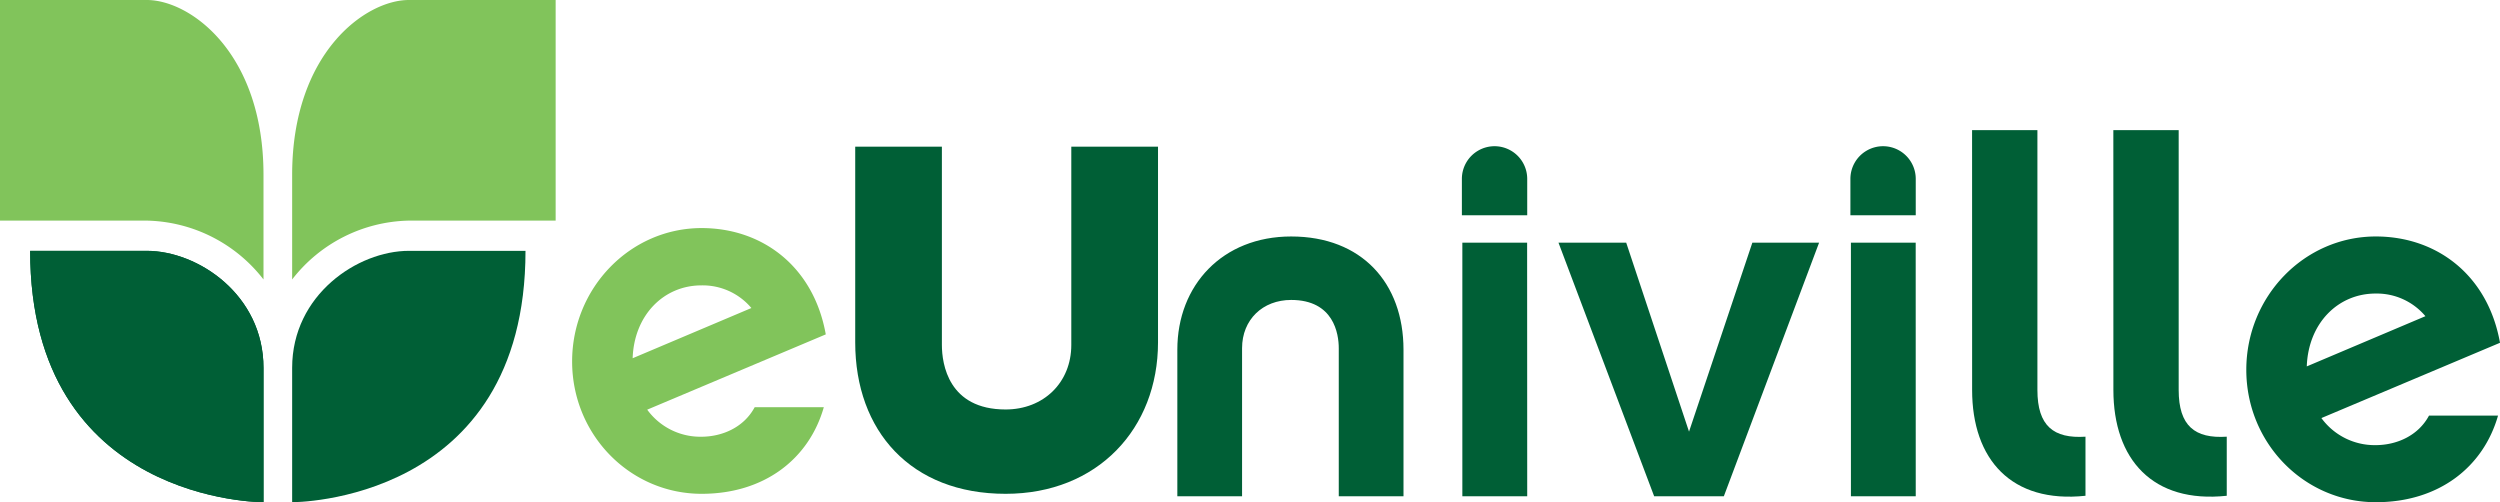 <svg xmlns="http://www.w3.org/2000/svg" viewBox="0 0 535.68 107.61"><defs><style>.cls-1,.cls-3{fill:#005f36;}.cls-1,.cls-2{fill-rule:evenodd;}.cls-2,.cls-4{fill:#81c45b;}</style></defs><g id="Camada_2" data-name="Camada 2"><g id="univille_logo-desktop" data-name="univille logo-desktop"><g id="Grupo_2" data-name="Grupo 2"><path id="Caminho_6" data-name="Caminho 6" class="cls-1" d="M112.6,53.75h-25c-10.95,0-25,9.41-25,25.07v28.79S112.6,107.88,112.6,53.75Z"/><path id="Caminho_7" data-name="Caminho 7" class="cls-1" d="M6.46,53.75h25c10.95,0,25,9.41,25,25.07v28.79S6.46,107.88,6.46,53.75Z"/><path id="Caminho_8" data-name="Caminho 8" class="cls-1" d="M6.46,53.75h25c10.95,0,25,9.41,25,25.07v28.79S6.46,107.88,6.46,53.75Z"/><path id="Caminho_9" data-name="Caminho 9" class="cls-2" d="M31.46,0H0V47.27H31.46a32.46,32.46,0,0,1,25,12.61V37.47C56.46,11.25,40.7,0,31.46,0Z"/><path id="Caminho_10" data-name="Caminho 10" class="cls-2" d="M87.6,0h31.46V47.27H87.6a32.44,32.44,0,0,0-25,12.61V37.47C62.61,11.25,78.37,0,87.6,0Z"/></g><g id="Grupo_4" data-name="Grupo 4"><g id="Grupo_3" data-name="Grupo 3"><path id="Caminho_11" data-name="Caminho 11" class="cls-3" d="M215.47,105.81c-20.26,0-32.22-13.41-32.22-32.46V31.43h18.57V73.91c0,4.1,1.41,13.83,13.65,13.83,8.17,0,14.08-5.79,14.08-13.83V31.43h18.58V73.35C248.13,91.84,235.18,105.81,215.47,105.81Z"/><path id="Caminho_12" data-name="Caminho 12" class="cls-3" d="M276.66,50.67c15.14,0,24.07,10,24.07,24.25v31.42H286.86V74.61c0-3.06-1.05-10.34-10.2-10.34-6.1,0-10.52,4.22-10.52,10.34v31.73H252.27V74.92C252.27,61.11,261.94,50.67,276.66,50.67Z"/><path id="Caminho_13" data-name="Caminho 13" class="cls-3" d="M313.24,46.13v-7.8a7,7,0,0,1,14,0v7.8Zm14,60.21H313.34V52h13.88Z"/><path id="Caminho_14" data-name="Caminho 14" class="cls-3" d="M369.37,106.34H354.44L333.94,52h14.51l13.46,40.49L375.48,52h14.3Z"/><path id="Caminho_15" data-name="Caminho 15" class="cls-3" d="M396.49,46.13v-7.8a7,7,0,0,1,14,0v7.8Zm14,60.21H396.6V52h13.88Z"/><path id="Caminho_16" data-name="Caminho 16" class="cls-3" d="M422.56,27.89h14V83.57c0,7.7,3.46,10.44,10.3,10v12.66c-15.88,1.69-24.29-7.8-24.29-22.67Z"/><path id="Caminho_17" data-name="Caminho 17" class="cls-3" d="M452.83,27.89h14V83.57c0,7.7,3.47,10.44,10.3,10v12.66c-15.87,1.69-24.29-7.8-24.29-22.67Z"/><path id="Caminho_18" data-name="Caminho 18" class="cls-3" d="M535.26,89.05c-3.16,11.07-12.72,18.56-26.18,18.56-15.35,0-27.76-12.65-27.76-28.37s12.41-28.57,27.76-28.57c13,0,24,8.22,26.6,22.78L497.41,89.58A14.12,14.12,0,0,0,509,95.38c4.52,0,9.15-2,11.47-6.33ZM519.7,67.75A13.61,13.61,0,0,0,509,62.9c-8,0-14.4,6.33-14.72,15.61Z"/><path id="Caminho_18-2" data-name="Caminho 18" class="cls-4" d="M176.52,87.25c-3.15,11.07-12.72,18.56-26.18,18.56-15.34,0-27.75-12.65-27.75-28.36S135,48.87,150.34,48.87c13,0,24,8.22,26.6,22.78L138.68,87.78a14.07,14.07,0,0,0,11.56,5.8c4.52,0,9.15-2,11.47-6.33ZM161,66a13.63,13.63,0,0,0-10.73-4.85c-8,0-14.4,6.33-14.71,15.61Z"/></g></g></g></g></svg>